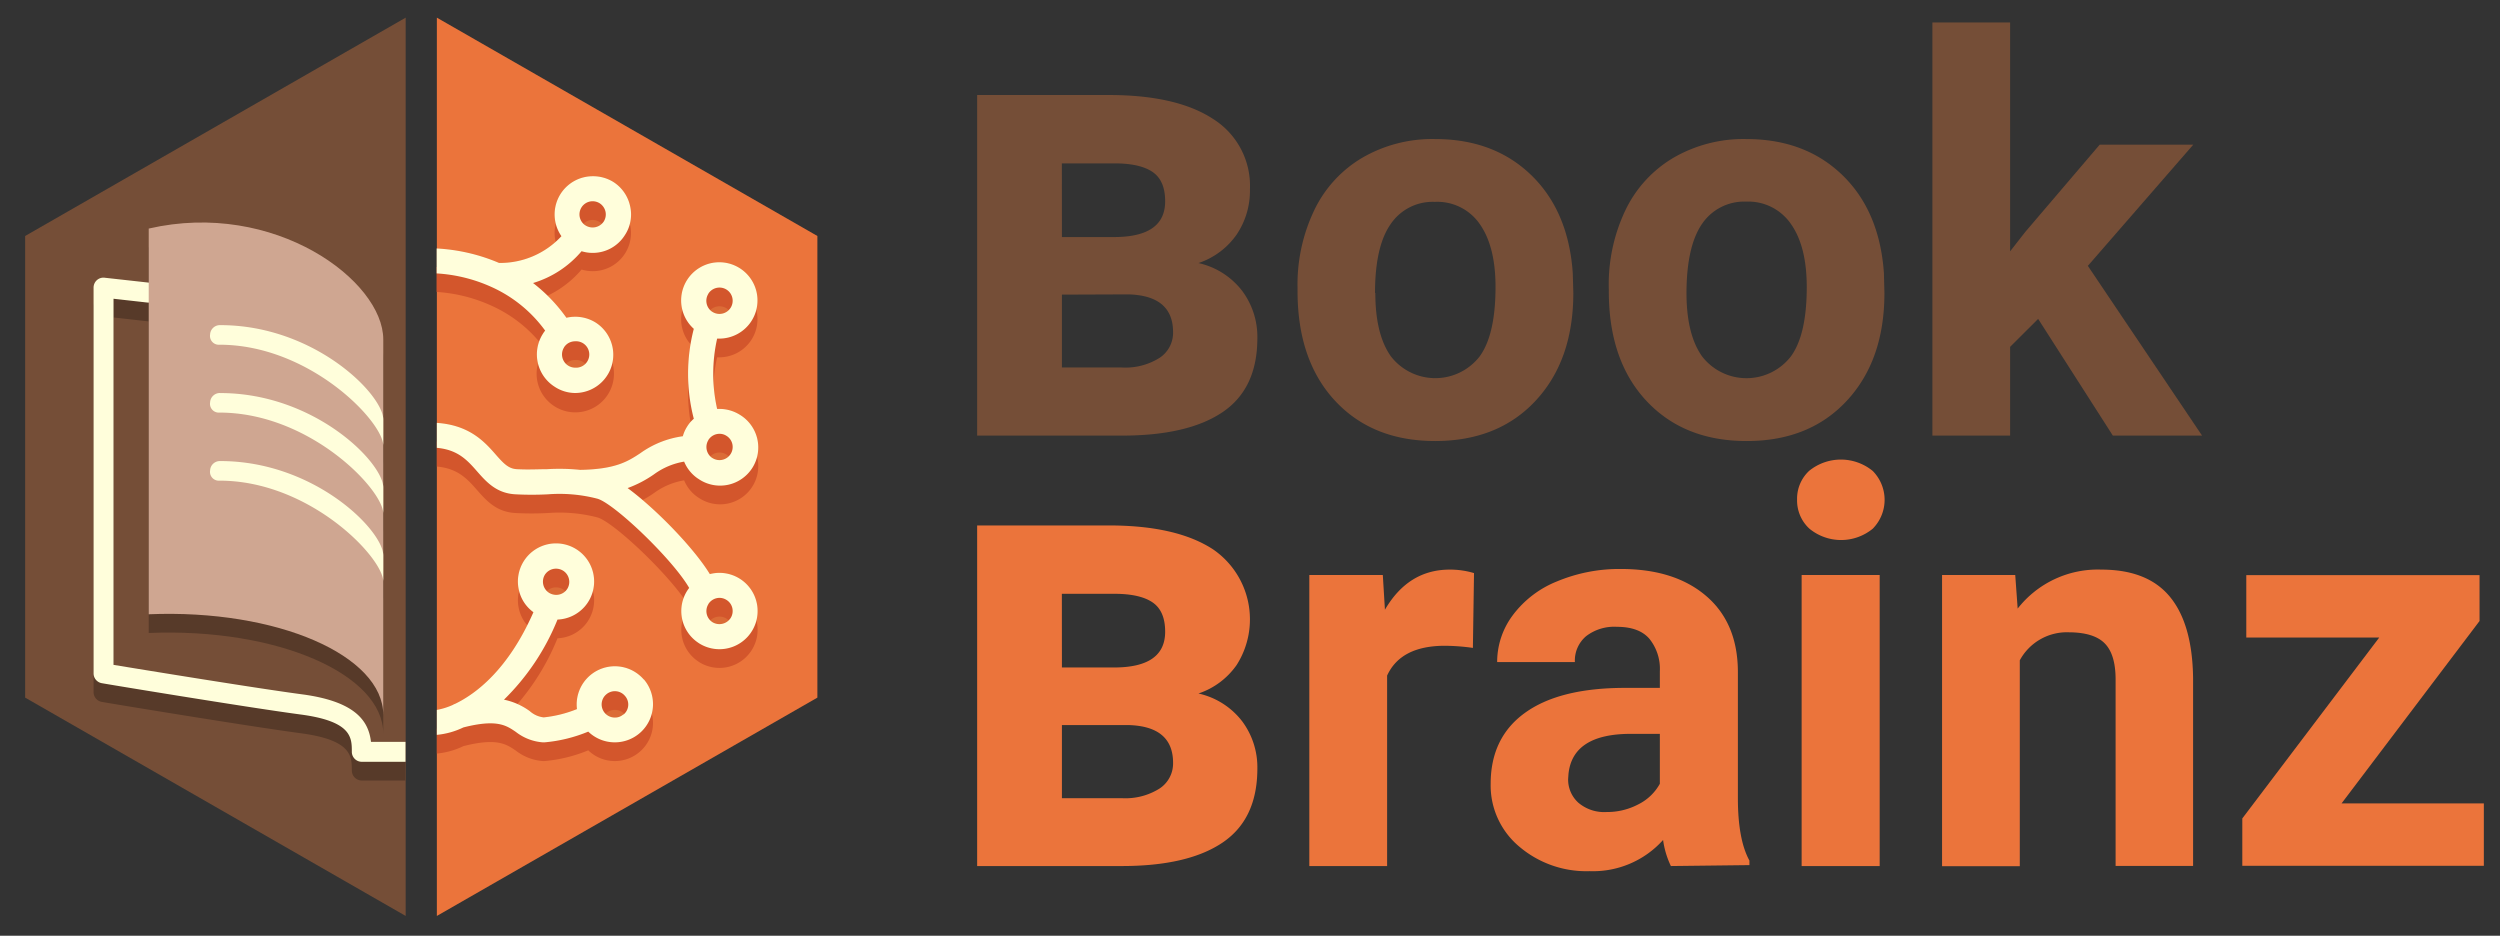 <svg xmlns="http://www.w3.org/2000/svg" viewBox="0 0 400.76 150"><rect x="0" y="0" width="400.76" height="150" fill="#333333" stroke="none"/><defs><style>.cls-1{isolation:isolate;}.cls-2{fill:#754e37;}.cls-3{fill:#eb743b;}.cls-4{fill:#573a29;}.cls-5{fill:#fffedb;}.cls-6{fill:#cfa691;}.cls-7{mix-blend-mode:multiply;opacity:0.07;}.cls-8{fill:#d3562c;}</style></defs><g class="cls-1"><g id="Layer_1" data-name="Layer 1"><path class="cls-2" d="M156.64,69.83V15.23h21.09q10.92,0,16.78,3.87a12.64,12.64,0,0,1,5.86,11.24,12.56,12.56,0,0,1-2.13,7.26,12.16,12.16,0,0,1-6.12,4.57,12.18,12.18,0,0,1,7,4.45,12.32,12.32,0,0,1,2.44,7.58q0,8.1-5.58,11.87T179.8,69.83ZM170.23,38h8.35q8.21,0,8.2-5.74,0-3.3-2-4.68t-6.07-1.39h-8.49Zm0,9.23V58.91h9.57a10.27,10.27,0,0,0,6.09-1.55,4.81,4.81,0,0,0,2.16-4.1q0-5.88-7.18-6.07Z"/><path class="cls-2" d="M208,46.07a27.53,27.53,0,0,1,2.68-12.37,19.5,19.5,0,0,1,7.7-8.41,22.35,22.35,0,0,1,11.66-3q9.45,0,15.42,5.78t6.66,15.7l.09,3.19q0,10.74-6,17.23T230.08,70.7Q220,70.7,214,64.23t-6-17.6Zm12.47.89q0,6.65,2.5,10.17a9,9,0,0,0,14.23,0q2.53-3.48,2.54-11.12,0-6.52-2.54-10.11A8.27,8.27,0,0,0,230,32.36a8.13,8.13,0,0,0-7.07,3.56Q220.42,39.49,220.42,47Z"/><path class="cls-2" d="M257.89,46.07a27.66,27.66,0,0,1,2.67-12.37,19.56,19.56,0,0,1,7.7-8.41,22.41,22.41,0,0,1,11.67-3q9.44,0,15.41,5.78T302,43.79l.08,3.19q0,10.74-6,17.23T280,70.7q-10.08,0-16.1-6.47t-6-17.6Zm12.46.89q0,6.65,2.5,10.17a9,9,0,0,0,14.24,0q2.54-3.48,2.54-11.12,0-6.52-2.54-10.11a8.28,8.28,0,0,0-7.16-3.58,8.16,8.16,0,0,0-7.08,3.56Q270.36,39.49,270.35,47Z"/><path class="cls-2" d="M326.72,51.12l-4.49,4.48V69.83H309.77V3.6h12.46V40.29l2.42-3.1,11.94-14h15L334.69,42.62,353,69.83H338.7Z"/><path class="cls-3" d="M156.64,138.83V84.23h21.09q10.92,0,16.78,3.87a13.61,13.61,0,0,1,3.73,18.5,12.16,12.16,0,0,1-6.12,4.57,12.18,12.18,0,0,1,7,4.45,12.32,12.32,0,0,1,2.44,7.58q0,8.1-5.58,11.87t-16.21,3.76ZM170.23,107h8.35q8.21,0,8.2-5.74,0-3.3-2-4.68t-6.07-1.39h-8.49Zm0,9.23v11.72h9.57a10.27,10.27,0,0,0,6.09-1.55,4.81,4.81,0,0,0,2.16-4.1q0-5.88-7.18-6.07Z"/><path class="cls-3" d="M236.11,103.86a33.67,33.67,0,0,0-4.48-.34q-7.08,0-9.27,4.78v30.53H209.89V92.17h11.78l.34,5.57q3.75-6.43,10.39-6.43a13.25,13.25,0,0,1,3.89.56Z"/><path class="cls-3" d="M267.85,138.83a14,14,0,0,1-1.25-4.18,15.09,15.09,0,0,1-11.77,5,16.58,16.58,0,0,1-11.36-4,12.76,12.76,0,0,1-4.51-10q0-7.41,5.5-11.38t15.89-4h5.73v-2.67a7.67,7.67,0,0,0-1.66-5.18q-1.65-1.94-5.24-1.94a7.39,7.39,0,0,0-4.93,1.51,5.12,5.12,0,0,0-1.79,4.14H240a12.5,12.5,0,0,1,2.5-7.5,16.49,16.49,0,0,1,7.07-5.42,25.92,25.92,0,0,1,10.26-2q8.63,0,13.69,4.34t5.07,12.18v20.22q0,6.64,1.85,10v.73Zm-10.3-8.66a10.69,10.69,0,0,0,5.08-1.23,8,8,0,0,0,3.45-3.3v-8h-4.65q-9.36,0-10,6.47l-.05.73a5,5,0,0,0,1.64,3.84A6.4,6.4,0,0,0,257.55,130.17Z"/><path class="cls-3" d="M288.08,80.1A6.11,6.11,0,0,1,290,75.49a8.06,8.06,0,0,1,10.2,0,6.58,6.58,0,0,1,0,9.27,8,8,0,0,1-10.13,0A6.12,6.12,0,0,1,288.08,80.1Zm13.24,58.73H288.81V92.17h12.51Z"/><path class="cls-3" d="M323.05,92.17l.39,5.39a16.3,16.3,0,0,1,13.41-6.25q7.41,0,11,4.36t3.71,13v30.14H339.14V108.92q0-4-1.73-5.77t-5.74-1.79a8.59,8.59,0,0,0-7.89,4.49v33H311.32V92.17Z"/><path class="cls-3" d="M375.36,128.79h22.81v10H359.45v-7.59l21.95-29H360.09v-10h37.39v7.35Z"/><polygon class="cls-3" points="70.03 2.83 70.03 146.83 131.03 111.83 131.03 37.83 70.03 2.83"/><polygon class="cls-2" points="65.03 2.83 4.03 37.83 4.03 111.83 65.03 146.83 65.03 2.83"/><path class="cls-4" d="M65,125.12H58a1.6,1.6,0,0,1-1.6-1.6c0-2.3,0-4.92-8.35-6-8.71-1.17-31.48-4.94-31.71-5A1.59,1.59,0,0,1,15,110.93V49.11a1.61,1.61,0,0,1,.53-1.2,1.57,1.57,0,0,1,1.24-.39l7.2.8a1.6,1.6,0,1,1-.35,3.18l-5.42-.61v58.69c5,.82,22.83,3.74,30.27,4.73,8.46,1.14,10.61,4.21,11,7.61H65Z"/><path class="cls-4" d="M61.44,57.41C61.44,48,44,35,23.84,39.64v61.83c20.66-.86,37.6,6.65,37.6,16.15Z"/><path class="cls-4" d="M35.25,55.12a1.57,1.57,0,0,0-1.57,1.51,1.41,1.41,0,0,0,1.51,1.63c14.48,0,26.25,12.35,26.25,16.19V70.26c0-4-11-15.14-26.13-15.14Z"/><path class="cls-4" d="M35.25,66a1.58,1.58,0,0,0-1.57,1.51,1.41,1.41,0,0,0,1.51,1.63c14.48,0,26.25,12.36,26.25,16.2V81.16c0-4-11-15.15-26.13-15.15Z"/><path class="cls-4" d="M35.25,76.91a1.57,1.57,0,0,0-1.57,1.51,1.41,1.41,0,0,0,1.51,1.63c14.48,0,26.25,12.35,26.25,16.19V92.05c0-4-11-15.14-26.13-15.14Z"/><path class="cls-5" d="M65,122.12H58a1.6,1.6,0,0,1-1.6-1.6c0-2.3,0-4.92-8.35-6-8.71-1.17-31.48-4.94-31.71-5A1.59,1.59,0,0,1,15,107.93V46.11a1.61,1.61,0,0,1,.53-1.2,1.57,1.57,0,0,1,1.24-.39l7.2.8a1.6,1.6,0,1,1-.35,3.18l-5.42-.61v58.69c5,.82,22.83,3.74,30.27,4.73,8.46,1.14,10.61,4.21,11,7.61H65Z"/><path class="cls-6" d="M61.44,54.41C61.44,45,44,32,23.84,36.64V98.47c20.66-.86,37.6,6.65,37.6,16.15Z"/><path class="cls-5" d="M35.25,52.12a1.57,1.57,0,0,0-1.57,1.51,1.41,1.41,0,0,0,1.51,1.63c14.48,0,26.25,12.35,26.25,16.19V67.26c0-4-11-15.14-26.13-15.14Z"/><path class="cls-5" d="M35.25,63a1.58,1.58,0,0,0-1.57,1.51,1.41,1.41,0,0,0,1.51,1.63c14.48,0,26.25,12.36,26.25,16.2V78.16c0-4-11-15.15-26.13-15.15Z"/><path class="cls-5" d="M35.25,73.91a1.57,1.57,0,0,0-1.57,1.51,1.41,1.41,0,0,0,1.51,1.63c14.48,0,26.25,12.35,26.25,16.19V89.05c0-4-11-15.14-26.13-15.14Z"/><g class="cls-7"><path d="M87.33,94.57a2.1,2.1,0,0,1,1.82-1,2.16,2.16,0,0,1,1.08.29,2.12,2.12,0,0,1,.73,2.9,2.07,2.07,0,0,1-1.81,1,2.11,2.11,0,0,1-1.09-.3,2.11,2.11,0,0,1-.73-2.89Zm12.6,22.36a2.07,2.07,0,0,1-1.37.51,2.11,2.11,0,1,1,2.11-2A2.14,2.14,0,0,1,99.93,116.93Z"/><path d="M79,48.44l.21.05Z"/><path d="M90.41,58.09a2,2,0,0,1,.67-.66,2.11,2.11,0,0,1,1.12-.32,2.24,2.24,0,0,1,1.13.32,2.12,2.12,0,0,1-1.14,3.91A2,2,0,0,1,91.07,61,2.12,2.12,0,0,1,90.41,58.09ZM96.79,37.9a2.15,2.15,0,0,1-2.91.66l-.1-.07A2.11,2.11,0,0,1,95,34.66a2.15,2.15,0,0,1,1.12.33,2.11,2.11,0,0,1,.94,1.33A2.09,2.09,0,0,1,96.79,37.9Z"/><path d="M113.55,49.5a2.12,2.12,0,0,1,1.79-1,2,2,0,0,1,1.12.33,2.07,2.07,0,0,1,.94,1.33,2.1,2.1,0,0,1-.28,1.58,2.14,2.14,0,0,1-2.91.65l-.1-.06A2.11,2.11,0,0,1,113.55,49.5Zm0,23.46a2.12,2.12,0,0,1,1.79-1,2.11,2.11,0,0,1,1.78,3.24,2.14,2.14,0,0,1-2.91.66l-.1-.07A2.11,2.11,0,0,1,113.55,73Zm0,26.31a2.12,2.12,0,0,1,2.91-.66,2.11,2.11,0,1,1-2.25,3.57l-.1-.06A2.12,2.12,0,0,1,113.55,99.27Z"/><path d="M103.21,108.94a6.12,6.12,0,0,0-10.72,4.73A19.62,19.62,0,0,1,87.16,115a4,4,0,0,1-2.23-1,10.65,10.65,0,0,0-4.14-1.84,37.76,37.76,0,0,0,8.58-12.84,6.11,6.11,0,1,0-6.16-4.6,6,6,0,0,0,2.3,3.42c-4.05,9.22-9.22,13.08-12.56,14.69a1.49,1.49,0,0,0-.36.17,11,11,0,0,1-2.56.8v4a12.47,12.47,0,0,0,4.25-1.19c5.34-1.36,6.84-.35,8.4.71A8,8,0,0,0,87,119h.3a23.68,23.68,0,0,0,7-1.72A6.1,6.1,0,0,0,98.56,119h0a6.12,6.12,0,0,0,4.65-10.1ZM87.33,92.16a2.12,2.12,0,0,1,1.82-1,2.17,2.17,0,0,1,1.08.3,2.12,2.12,0,0,1,.73,2.9,2.09,2.09,0,0,1-1.81,1,2.21,2.21,0,0,1-1.09-.3,2.13,2.13,0,0,1-.73-2.9Zm12.6,22.36a2,2,0,0,1-1.37.51,2.11,2.11,0,0,1-1.38-3.71,2.11,2.11,0,0,1,3,.23,2.08,2.08,0,0,1-.23,3Z"/><path d="M79,46l.21.05Z"/><path d="M101,33a6.12,6.12,0,0,0-2.71-3.85A6.18,6.18,0,0,0,95,28.25a6.12,6.12,0,0,0-5,9.61,13.38,13.38,0,0,1-10,4.29,29.39,29.39,0,0,0-10-2.32v4A24.79,24.79,0,0,1,78.78,46h0a21.54,21.54,0,0,1,8.61,7,4,4,0,0,0-.38.54A6.14,6.14,0,0,0,88.92,62a6,6,0,0,0,3.27,1,6.13,6.13,0,0,0,3.27-11.31,6.2,6.2,0,0,0-4.66-.75,26,26,0,0,0-5.35-5.57,16.34,16.34,0,0,0,7.78-5.1,5.94,5.94,0,0,0,1.77.27,6.07,6.07,0,0,0,5.17-2.85A6,6,0,0,0,101,33ZM90.41,55.69a2.14,2.14,0,0,1,.67-.67,2.2,2.2,0,0,1,1.12-.31,2.12,2.12,0,1,1,0,4.23,2.12,2.12,0,0,1-1.78-3.25ZM96.79,35.5a2.14,2.14,0,0,1-2.91.65l-.1-.06A2.11,2.11,0,0,1,95,32.26a2.14,2.14,0,0,1,1.12.32,2.16,2.16,0,0,1,.94,1.33A2.12,2.12,0,0,1,96.79,35.5Z"/><path d="M109.67,74a6.09,6.09,0,0,0,2.11,2.65l.29.19a6.12,6.12,0,1,0,6.53-10.35,6.18,6.18,0,0,0-3.26-.94l-.38,0a25.67,25.67,0,0,1,0-11.27l.33,0a6.12,6.12,0,1,0-4.14-1.63l.07.06a28.75,28.75,0,0,0,0,14.42,5.25,5.25,0,0,0-.42.4,5.1,5.1,0,0,0-.63.82,5.73,5.73,0,0,0-.71,1.58,15.21,15.21,0,0,0-6.83,2.73c-2,1.32-4,2.57-9.63,2.66a32.76,32.76,0,0,0-5.29-.11c-1.44,0-2.92.1-4.85,0-1.34-.07-2.11-.88-3.46-2.42-1.8-2.06-4.22-4.65-9.37-5v4c3.29.3,4.8,1.89,6.36,3.67s3.17,3.62,6.25,3.78a49.83,49.83,0,0,0,5.21,0,24.19,24.19,0,0,1,7.86.69c2.6.64,12.09,9.67,14.77,14.32a4.25,4.25,0,0,0-.31.43,6.1,6.1,0,0,0,1.61,8.25l.29.2a6.12,6.12,0,1,0,3.27-11.3,6.16,6.16,0,0,0-1.55.2c-2.56-4.19-8.65-10.46-13.18-13.79a18.42,18.42,0,0,0,4.21-2.19A11.34,11.34,0,0,1,109.67,74Zm3.88-26.92a2.12,2.12,0,0,1,2.91-.66A2.11,2.11,0,1,1,114.21,50l-.1-.06A2.12,2.12,0,0,1,113.55,47.1Zm0,23.46a2.12,2.12,0,0,1,1.79-1,2,2,0,0,1,1.12.33,2.08,2.08,0,0,1,.94,1.32,2.11,2.11,0,0,1-3.19,2.24l-.1-.06A2.12,2.12,0,0,1,113.55,70.56Zm0,26.3a2.12,2.12,0,0,1,1.79-1,2.1,2.1,0,0,1,1.12.33,2.07,2.07,0,0,1,.94,1.33,2.1,2.1,0,0,1-.28,1.58,2.15,2.15,0,0,1-2.91.66l-.1-.07A2.11,2.11,0,0,1,113.55,96.86Z"/></g><path class="cls-8" d="M103.21,111.94a6.12,6.12,0,0,0-10.72,4.73A19.62,19.62,0,0,1,87.16,118a4,4,0,0,1-2.23-1,10.65,10.65,0,0,0-4.14-1.84,37.76,37.76,0,0,0,8.58-12.84,6.11,6.11,0,1,0-6.16-4.6,6,6,0,0,0,2.3,3.42c-4.05,9.22-9.22,13.08-12.56,14.69a1.49,1.49,0,0,0-.36.17,11,11,0,0,1-2.56.8v4a12.47,12.47,0,0,0,4.25-1.19c5.34-1.36,6.84-.35,8.4.71A8,8,0,0,0,87,122h.3a23.68,23.68,0,0,0,7-1.72A6.1,6.1,0,0,0,98.56,122h0a6.12,6.12,0,0,0,4.65-10.1ZM87.33,95.16a2.12,2.12,0,0,1,1.82-1,2.17,2.17,0,0,1,1.08.3,2.12,2.12,0,0,1,.73,2.9,2.09,2.09,0,0,1-1.81,1,2.21,2.21,0,0,1-1.09-.3,2.13,2.13,0,0,1-.73-2.9Zm12.6,22.36a2,2,0,0,1-1.37.51,2.11,2.11,0,0,1-1.38-3.71,2.11,2.11,0,0,1,3,.23,2.08,2.08,0,0,1-.23,3Z"/><path d="M79,48.44l.21.05Z"/><path class="cls-8" d="M101,36a6.12,6.12,0,1,0-11,4.82,13.36,13.36,0,0,1-10,4.3,28.93,28.93,0,0,0-10-2.32v4A25,25,0,0,1,78.78,49h0A21.57,21.57,0,0,1,87.4,56a4.7,4.7,0,0,0-.38.53,6.2,6.2,0,1,0,3.78-2.66,26.24,26.24,0,0,0-5.35-5.57,16.39,16.39,0,0,0,7.78-5.09,6.27,6.27,0,0,0,1.77.26A6.12,6.12,0,0,0,101,36ZM90.41,58.69a2,2,0,0,1,.67-.66,2.11,2.11,0,0,1,1.12-.32,2.12,2.12,0,1,1,0,4.23,2,2,0,0,1-1.12-.33A2.12,2.12,0,0,1,90.41,58.69ZM96.79,38.5a2.15,2.15,0,0,1-2.91.66l-.1-.07A2.11,2.11,0,0,1,95,35.26a2.15,2.15,0,0,1,1.12.33,2.1,2.1,0,0,1,.66,2.91Z"/><path class="cls-8" d="M109.67,77a6.09,6.09,0,0,0,2.11,2.65l.29.19a6.12,6.12,0,1,0,6.53-10.35,6.18,6.18,0,0,0-3.26-.94l-.38,0a25.67,25.67,0,0,1,0-11.27l.33,0a6.12,6.12,0,1,0-4.14-1.63l.07.06a28.75,28.75,0,0,0,0,14.42,5.25,5.25,0,0,0-.42.4,5.1,5.1,0,0,0-.63.82,5.73,5.73,0,0,0-.71,1.58,15.21,15.21,0,0,0-6.83,2.73c-2,1.32-4,2.57-9.63,2.66a32.76,32.76,0,0,0-5.29-.11c-1.44,0-2.92.1-4.85,0-1.34-.07-2.11-.88-3.46-2.42-1.8-2.06-4.22-4.65-9.37-5v4c3.29.3,4.8,1.89,6.36,3.67s3.17,3.62,6.25,3.78a49.83,49.83,0,0,0,5.21,0,24.19,24.19,0,0,1,7.86.69c2.6.64,12.09,9.67,14.77,14.32a4.25,4.25,0,0,0-.31.43,6.1,6.1,0,0,0,1.61,8.25l.29.2a6.12,6.12,0,1,0,3.27-11.3,6.16,6.16,0,0,0-1.55.2c-2.56-4.19-8.65-10.46-13.18-13.79a18.42,18.42,0,0,0,4.21-2.19A11.34,11.34,0,0,1,109.67,77Zm3.88-26.92a2.12,2.12,0,0,1,2.91-.66A2.11,2.11,0,1,1,114.21,53l-.1-.06A2.12,2.12,0,0,1,113.55,50.1Zm0,23.46a2.12,2.12,0,0,1,1.79-1,2,2,0,0,1,1.12.33,2.08,2.08,0,0,1,.94,1.32,2.11,2.11,0,0,1-3.19,2.24l-.1-.06A2.12,2.12,0,0,1,113.55,73.56Zm0,26.3a2.12,2.12,0,0,1,1.79-1,2.1,2.1,0,0,1,1.12.33,2.07,2.07,0,0,1,.94,1.33,2.1,2.1,0,0,1-.28,1.58,2.15,2.15,0,0,1-2.91.66l-.1-.07A2.11,2.11,0,0,1,113.55,99.86Z"/><path class="cls-5" d="M103.21,108.94a6.12,6.12,0,0,0-10.72,4.73A19.62,19.62,0,0,1,87.16,115a4,4,0,0,1-2.23-1,10.65,10.65,0,0,0-4.14-1.84,37.76,37.76,0,0,0,8.58-12.84,6.11,6.11,0,1,0-6.16-4.6,6,6,0,0,0,2.3,3.42c-4.05,9.22-9.22,13.08-12.56,14.69a1.49,1.49,0,0,0-.36.17,11,11,0,0,1-2.56.8v4a12.47,12.47,0,0,0,4.25-1.19c5.34-1.36,6.84-.35,8.4.71A8,8,0,0,0,87,119h.3a23.68,23.68,0,0,0,7-1.72A6.1,6.1,0,0,0,98.56,119h0a6.12,6.12,0,0,0,4.65-10.1ZM87.33,92.16a2.12,2.12,0,0,1,1.82-1,2.17,2.17,0,0,1,1.08.3,2.12,2.12,0,0,1,.73,2.9,2.09,2.09,0,0,1-1.81,1,2.21,2.21,0,0,1-1.09-.3,2.13,2.13,0,0,1-.73-2.9Zm12.6,22.36a2,2,0,0,1-1.37.51,2.11,2.11,0,0,1-1.38-3.71,2.11,2.11,0,0,1,3,.23,2.08,2.08,0,0,1-.23,3Z"/><path class="cls-5" d="M79,46l.21.05Z"/><path class="cls-5" d="M101,33a6.12,6.12,0,0,0-2.71-3.85A6.18,6.18,0,0,0,95,28.25a6.12,6.12,0,0,0-5,9.61,13.38,13.38,0,0,1-10,4.29,29.39,29.39,0,0,0-10-2.32v4A24.79,24.79,0,0,1,78.78,46h0a21.54,21.54,0,0,1,8.61,7,4,4,0,0,0-.38.54A6.14,6.14,0,0,0,88.92,62a6,6,0,0,0,3.27,1,6.13,6.13,0,0,0,3.27-11.31,6.2,6.2,0,0,0-4.66-.75,26,26,0,0,0-5.35-5.57,16.34,16.34,0,0,0,7.78-5.1,5.94,5.94,0,0,0,1.77.27,6.07,6.07,0,0,0,5.17-2.85A6,6,0,0,0,101,33ZM90.41,55.69a2.14,2.14,0,0,1,.67-.67,2.2,2.2,0,0,1,1.12-.31,2.12,2.12,0,1,1,0,4.23,2.12,2.12,0,0,1-1.78-3.25ZM96.79,35.5a2.14,2.14,0,0,1-2.91.65l-.1-.06A2.11,2.11,0,0,1,95,32.26a2.14,2.14,0,0,1,1.12.32,2.16,2.16,0,0,1,.94,1.33A2.12,2.12,0,0,1,96.79,35.5Z"/><path class="cls-5" d="M109.67,74a6.09,6.09,0,0,0,2.11,2.65l.29.19a6.12,6.12,0,1,0,6.53-10.35,6.18,6.18,0,0,0-3.26-.94l-.38,0a25.67,25.67,0,0,1,0-11.27l.33,0a6.12,6.12,0,1,0-4.14-1.63l.07.06a28.75,28.75,0,0,0,0,14.42,5.25,5.25,0,0,0-.42.4,5.1,5.1,0,0,0-.63.82,5.73,5.73,0,0,0-.71,1.58,15.21,15.21,0,0,0-6.83,2.73c-2,1.32-4,2.57-9.63,2.66a32.76,32.76,0,0,0-5.29-.11c-1.44,0-2.92.1-4.85,0-1.34-.07-2.11-.88-3.46-2.42-1.8-2.06-4.22-4.65-9.37-5v4c3.29.3,4.8,1.89,6.36,3.67s3.17,3.62,6.25,3.78a49.83,49.83,0,0,0,5.21,0,24.19,24.19,0,0,1,7.86.69c2.6.64,12.09,9.67,14.77,14.32a4.25,4.25,0,0,0-.31.43,6.1,6.1,0,0,0,1.61,8.25l.29.2a6.12,6.12,0,1,0,3.27-11.3,6.16,6.16,0,0,0-1.55.2c-2.56-4.19-8.65-10.46-13.18-13.79a18.42,18.42,0,0,0,4.21-2.19A11.34,11.34,0,0,1,109.67,74Zm3.88-26.92a2.12,2.12,0,0,1,2.91-.66A2.11,2.11,0,1,1,114.21,50l-.1-.06A2.12,2.12,0,0,1,113.55,47.1Zm0,23.46a2.12,2.12,0,0,1,1.79-1,2,2,0,0,1,1.12.33,2.08,2.08,0,0,1,.94,1.32,2.11,2.11,0,0,1-3.19,2.24l-.1-.06A2.12,2.12,0,0,1,113.55,70.56Zm0,26.3a2.12,2.12,0,0,1,1.79-1,2.1,2.1,0,0,1,1.12.33,2.07,2.07,0,0,1,.94,1.33,2.1,2.1,0,0,1-.28,1.58,2.15,2.15,0,0,1-2.91.66l-.1-.07A2.11,2.11,0,0,1,113.55,96.86Z"/></g></g></svg>